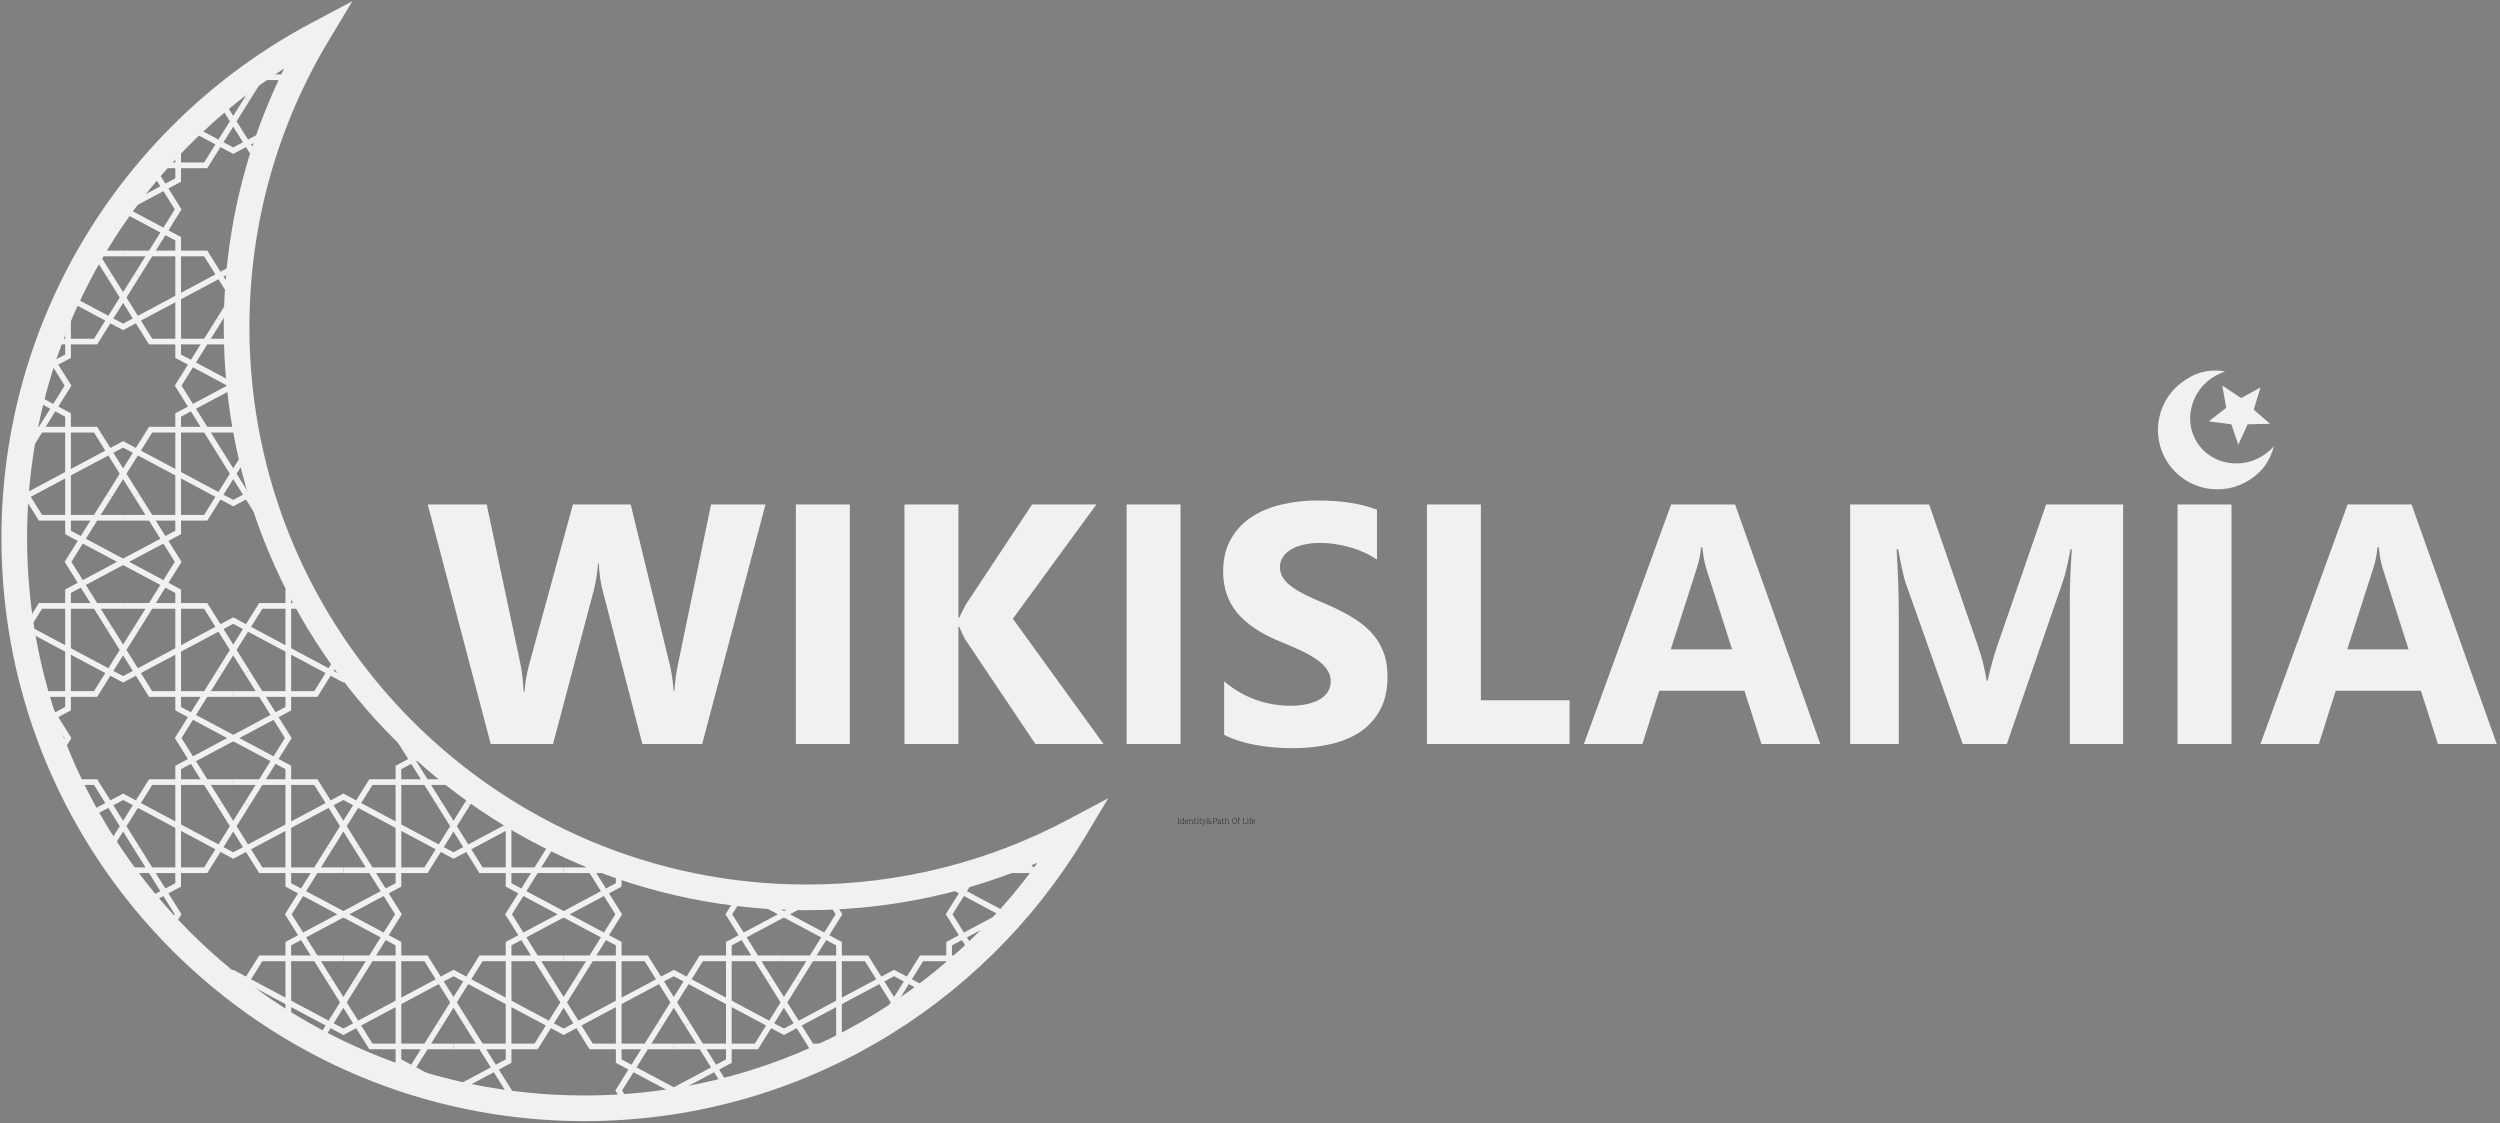 <svg width="877" height="394" viewBox="0 0 877 394" fill="none" xmlns="http://www.w3.org/2000/svg">
<rect x="0" y="0" width="877" height="394" fill="#808080" stroke="none"/>
<path d="M376.598 291.584L380.456 293.9L388.787 280.023L374.489 287.608L376.598 291.584ZM111.402 12L115.26 14.316L123.59 0.44L109.293 8.025L111.402 12ZM374.489 287.608C347.197 302.088 316.063 310.292 283 310.292V319.292C317.569 319.292 350.147 310.711 378.707 295.559L374.489 287.608ZM283 310.292C175.028 310.292 87.5 222.763 87.5 114.792H78.5C78.5 227.734 170.058 319.292 283 319.292V310.292ZM87.5 114.792C87.5 78.043 97.635 43.675 115.26 14.316L107.544 9.684C89.102 40.403 78.5 76.366 78.5 114.792H87.5ZM9.5 188.792C9.5 113.882 51.631 48.804 113.511 15.975L109.293 8.025C44.587 42.353 0.5 110.42 0.5 188.792H9.5ZM205 384.292C97.028 384.292 9.5 296.763 9.5 188.792H0.5C0.5 301.734 92.058 393.292 205 393.292V384.292ZM372.74 289.267C338.559 346.206 276.225 384.292 205 384.292V393.292C279.515 393.292 344.716 353.436 380.456 293.9L372.74 289.267Z" fill="#F1F1F1"/>
<mask id="mask0_532_1118" style="mask-type:alpha" maskUnits="userSpaceOnUse" x="5" y="12" width="372" height="377">
<mask id="path-2-inside-1_532_1118" fill="white">
<path fill-rule="evenodd" clip-rule="evenodd" d="M376.598 291.584C348.672 306.399 316.816 314.792 283 314.792C172.543 314.792 83 225.249 83 114.792C83 77.205 93.369 42.039 111.402 12C48.109 45.578 5 112.151 5 188.792C5 299.249 94.543 388.792 205 388.792C277.87 388.792 341.638 349.821 376.598 291.584Z"/>
</mask>
<path fill-rule="evenodd" clip-rule="evenodd" d="M376.598 291.584C348.672 306.399 316.816 314.792 283 314.792C172.543 314.792 83 225.249 83 114.792C83 77.205 93.369 42.039 111.402 12C48.109 45.578 5 112.151 5 188.792C5 299.249 94.543 388.792 205 388.792C277.87 388.792 341.638 349.821 376.598 291.584Z" fill="#6C4242"/>
<path d="M376.598 291.584L377.456 292.098L379.307 289.015L376.13 290.7L376.598 291.584ZM111.402 12L112.259 12.515L114.11 9.431L110.933 11.117L111.402 12ZM376.13 290.7C348.344 305.441 316.649 313.792 283 313.792V315.792C316.983 315.792 349 307.357 377.067 292.467L376.13 290.7ZM283 313.792C173.095 313.792 84 224.696 84 114.792H82C82 225.801 171.991 315.792 283 315.792V313.792ZM84 114.792C84 77.391 94.317 42.403 112.259 12.515L110.544 11.485C92.421 41.676 82 77.018 82 114.792H84ZM6 188.792C6 112.535 48.892 46.295 111.87 12.883L110.933 11.117C47.326 44.862 4 111.766 4 188.792H6ZM205 387.792C95.095 387.792 6 298.696 6 188.792H4C4 299.801 93.991 389.792 205 389.792V387.792ZM375.741 291.069C340.953 349.018 277.504 387.792 205 387.792V389.792C278.235 389.792 342.322 350.624 377.456 292.098L375.741 291.069Z" fill="black" mask="url(#path-2-inside-1_532_1118)"/>
</mask>
<g mask="url(#mask0_532_1118)">
<rect x="-150" y="-27" width="579.543" height="510" stroke="#F1F1F1"/>
<path d="M318.466 -11.546L332.954 11.636L318.466 34.818M313.636 -3.818H342.613L357.102 -27M313.636 27.091H342.613L357.102 50.273M347.443 50.273L361.931 27.091H390.909M386.079 34.818L371.59 11.636L386.079 -11.546M390.909 -3.818H361.931L347.443 -27M332.954 -19.273V1.333L313.636 11.636L332.954 21.939V42.545L352.272 32.242L371.59 42.545V21.939L390.909 11.636L371.59 1.333V-19.273L352.272 -8.97L332.954 -19.273Z" stroke="#F1F1F1" stroke-width="2"/>
<path d="M318.466 235.727L332.954 258.909L318.466 282.091M313.636 243.454H342.613L357.102 220.272M313.636 274.363H342.613L357.102 297.545M347.443 297.545L361.931 274.363H390.909M386.079 282.091L371.59 258.909L386.079 235.727M390.909 243.454H361.931L347.443 220.272M332.954 228V248.606L313.636 258.909L332.954 269.212V289.818L352.272 279.515L371.59 289.818V269.212L390.909 258.909L371.59 248.606V228L352.272 238.303L332.954 228Z" stroke="#F1F1F1" stroke-width="2"/>
<path d="M318.466 112.092L332.954 135.274L318.466 158.456M313.636 119.819H342.613L357.102 96.638M313.636 150.729H342.613L357.102 173.91M347.443 173.91L361.931 150.729H390.909M386.079 158.456L371.59 135.274L386.079 112.092M390.909 119.819H361.931L347.443 96.638M332.954 104.365V124.971L313.636 135.274L332.954 145.577V166.183L352.272 155.88L371.59 166.183V145.577L390.909 135.274L371.59 124.971V104.365L352.272 114.668L332.954 104.365Z" stroke="#F1F1F1" stroke-width="2"/>
<path d="M318.466 359.364L332.954 382.545L318.466 405.727M313.636 367.091H342.613L357.102 343.909M313.636 398H342.613L357.102 421.182M347.443 421.182L361.931 398H390.909M386.079 405.727L371.59 382.545L386.079 359.364M390.909 367.091H361.931L347.443 343.909M332.954 351.636V372.242L313.636 382.545L332.954 392.849V413.455L352.272 403.152L371.59 413.455V392.849L390.909 382.545L371.59 372.242V351.636L352.272 361.939L332.954 351.636Z" stroke="#F1F1F1" stroke-width="2"/>
<path d="M241.193 -11.546L255.682 11.636L241.193 34.818M236.364 -3.818H265.341L279.829 -27M236.364 27.091H265.341L279.829 50.273M270.17 50.273L284.659 27.091H313.636M308.807 34.818L294.318 11.636L308.807 -11.546M313.636 -3.818H284.659L270.17 -27M255.682 -19.273V1.333L236.364 11.636L255.682 21.939V42.545L275 32.242L294.318 42.545V21.939L313.636 11.636L294.318 1.333V-19.273L275 -8.97L255.682 -19.273Z" stroke="#F1F1F1" stroke-width="2"/>
<path d="M241.193 235.727L255.682 258.909L241.193 282.091M236.364 243.454H265.341L279.829 220.272M236.364 274.363H265.341L279.829 297.545M270.17 297.545L284.659 274.363H313.636M308.807 282.091L294.318 258.909L308.807 235.727M313.636 243.454H284.659L270.17 220.272M255.682 228V248.606L236.364 258.909L255.682 269.212V289.818L275 279.515L294.318 289.818V269.212L313.636 258.909L294.318 248.606V228L275 238.303L255.682 228Z" stroke="#F1F1F1" stroke-width="2"/>
<path d="M241.193 112.092L255.682 135.274L241.193 158.456M236.364 119.819H265.341L279.829 96.638M236.364 150.729H265.341L279.829 173.91M270.17 173.91L284.659 150.729H313.636M308.807 158.456L294.318 135.274L308.807 112.092M313.636 119.819H284.659L270.17 96.638M255.682 104.365V124.971L236.364 135.274L255.682 145.577V166.183L275 155.88L294.318 166.183V145.577L313.636 135.274L294.318 124.971V104.365L275 114.668L255.682 104.365Z" stroke="#F1F1F1" stroke-width="2"/>
<path d="M241.193 359.364L255.682 382.545L241.193 405.727M236.364 367.091H265.341L279.829 343.909M236.364 398H265.341L279.829 421.182M270.17 421.182L284.659 398H313.636M308.807 405.727L294.318 382.545L308.807 359.364M313.636 367.091H284.659L270.17 343.909M255.682 351.636V372.242L236.364 382.545L255.682 392.849V413.455L275 403.152L294.318 413.455V392.849L313.636 382.545L294.318 372.242V351.636L275 361.939L255.682 351.636Z" stroke="#F1F1F1" stroke-width="2"/>
<path d="M163.92 -11.546L178.409 11.636L163.92 34.818M159.091 -3.818H188.068L202.557 -27M159.091 27.091H188.068L202.557 50.273M192.898 50.273L207.386 27.091H236.363M231.534 34.818L217.045 11.636L231.534 -11.546M236.363 -3.818H207.386L192.898 -27M178.409 -19.273V1.333L159.091 11.636L178.409 21.939V42.545L197.727 32.242L217.045 42.545V21.939L236.363 11.636L217.045 1.333V-19.273L197.727 -8.97L178.409 -19.273Z" stroke="#F1F1F1" stroke-width="2"/>
<path d="M163.92 235.727L178.409 258.909L163.92 282.091M159.091 243.454H188.068L202.557 220.272M159.091 274.363H188.068L202.557 297.545M192.898 297.545L207.386 274.363H236.363M231.534 282.091L217.045 258.909L231.534 235.727M236.363 243.454H207.386L192.898 220.272M178.409 228V248.606L159.091 258.909L178.409 269.212V289.818L197.727 279.515L217.045 289.818V269.212L236.363 258.909L217.045 248.606V228L197.727 238.303L178.409 228Z" stroke="#F1F1F1" stroke-width="2"/>
<path d="M163.92 112.092L178.409 135.274L163.92 158.456M159.091 119.819H188.068L202.557 96.638M159.091 150.729H188.068L202.557 173.91M192.898 173.91L207.386 150.729H236.363M231.534 158.456L217.045 135.274L231.534 112.092M236.363 119.819H207.386L192.898 96.638M178.409 104.365V124.971L159.091 135.274L178.409 145.577V166.183L197.727 155.88L217.045 166.183V145.577L236.363 135.274L217.045 124.971V104.365L197.727 114.668L178.409 104.365Z" stroke="#F1F1F1" stroke-width="2"/>
<path d="M163.92 359.364L178.409 382.545L163.92 405.727M159.091 367.091H188.068L202.557 343.909M159.091 398H188.068L202.557 421.182M192.898 421.182L207.386 398H236.363M231.534 405.727L217.045 382.545L231.534 359.364M236.363 367.091H207.386L192.898 343.909M178.409 351.636V372.242L159.091 382.545L178.409 392.849V413.455L197.727 403.152L217.045 413.455V392.849L236.363 382.545L217.045 372.242V351.636L197.727 361.939L178.409 351.636Z" stroke="#F1F1F1" stroke-width="2"/>
<path d="M86.647 -11.546L101.136 11.636L86.647 34.818M81.817 -3.818H110.795L125.283 -27M81.817 27.091H110.795L125.283 50.273M115.624 50.273L130.113 27.091H159.09M154.261 34.818L139.772 11.636L154.261 -11.546M159.09 -3.818H130.113L115.624 -27M101.136 -19.273V1.333L81.817 11.636L101.136 21.939V42.545L120.454 32.242L139.772 42.545V21.939L159.09 11.636L139.772 1.333V-19.273L120.454 -8.97L101.136 -19.273Z" stroke="#F1F1F1" stroke-width="2"/>
<path d="M86.647 235.727L101.136 258.909L86.647 282.091M81.817 243.454H110.795L125.283 220.272M81.817 274.363H110.795L125.283 297.545M115.624 297.545L130.113 274.363H159.09M154.261 282.091L139.772 258.909L154.261 235.727M159.09 243.454H130.113L115.624 220.272M101.136 228V248.606L81.817 258.909L101.136 269.212V289.818L120.454 279.515L139.772 289.818V269.212L159.09 258.909L139.772 248.606V228L120.454 238.303L101.136 228Z" stroke="#F1F1F1" stroke-width="2"/>
<path d="M86.647 112.092L101.136 135.274L86.647 158.456M81.817 119.819H110.795L125.283 96.638M81.817 150.729H110.795L125.283 173.91M115.624 173.91L130.113 150.729H159.09M154.261 158.456L139.772 135.274L154.261 112.092M159.09 119.819H130.113L115.624 96.638M101.136 104.365V124.971L81.817 135.274L101.136 145.577V166.183L120.454 155.88L139.772 166.183V145.577L159.09 135.274L139.772 124.971V104.365L120.454 114.668L101.136 104.365Z" stroke="#F1F1F1" stroke-width="2"/>
<path d="M86.647 359.364L101.136 382.545L86.647 405.727M81.817 367.091H110.795L125.283 343.909M81.817 398H110.795L125.283 421.182M115.624 421.182L130.113 398H159.09M154.261 405.727L139.772 382.545L154.261 359.364M159.09 367.091H130.113L115.624 343.909M101.136 351.636V372.242L81.817 382.545L101.136 392.849V413.455L120.454 403.152L139.772 413.455V392.849L159.09 382.545L139.772 372.242V351.636L120.454 361.939L101.136 351.636Z" stroke="#F1F1F1" stroke-width="2"/>
<path d="M125.284 50.274L139.773 73.456L125.284 96.637M120.454 58.001H149.432L163.92 34.819M120.454 88.91H149.432L163.92 112.092M154.261 112.092L168.75 88.91H197.727M192.897 96.637L178.409 73.456L192.897 50.274M197.727 58.001H168.75L154.261 34.819M139.773 42.547V63.153L120.454 73.456L139.773 83.759V104.365L159.091 94.062L178.409 104.365V83.759L197.727 73.456L178.409 63.153V42.547L159.091 52.85L139.773 42.547Z" stroke="#F1F1F1" stroke-width="2"/>
<path d="M125.284 297.547L139.773 320.729L125.284 343.911M120.454 305.275H149.432L163.92 282.093M120.454 336.184H149.432L163.92 359.365M154.261 359.365L168.75 336.184H197.727M192.897 343.911L178.409 320.729L192.897 297.547M197.727 305.275H168.75L154.261 282.093M139.773 289.82V310.426L120.454 320.729L139.773 331.032V351.638L159.091 341.335L178.409 351.638V331.032L197.727 320.729L178.409 310.426V289.82L159.091 300.123L139.773 289.82Z" stroke="#F1F1F1" stroke-width="2"/>
<path d="M125.284 173.91L139.772 197.091L125.284 220.273M120.454 181.637H149.431L163.92 158.455M120.454 212.546H149.431L163.92 235.728M154.261 235.728L168.75 212.546H197.727M192.897 220.273L178.409 197.091L192.897 173.91M197.727 181.637H168.75L154.261 158.455M139.772 166.182V186.788L120.454 197.091L139.772 207.394V228L159.09 217.697L178.409 228V207.394L197.727 197.091L178.409 186.788V166.182L159.09 176.485L139.772 166.182Z" stroke="#F1F1F1" stroke-width="2"/>
<path d="M202.557 50.274L217.045 73.456L202.557 96.637M197.727 58.001H226.704L241.193 34.819M197.727 88.91H226.704L241.193 112.092M231.534 112.092L246.022 88.91H275M270.17 96.637L255.682 73.456L270.17 50.274M275 58.001H246.022L231.534 34.819M217.045 42.547V63.153L197.727 73.456L217.045 83.759V104.365L236.363 94.062L255.682 104.365V83.759L275 73.456L255.682 63.153V42.547L236.363 52.85L217.045 42.547Z" stroke="#F1F1F1" stroke-width="2"/>
<path d="M202.557 297.547L217.045 320.729L202.557 343.911M197.727 305.275H226.704L241.193 282.093M197.727 336.184H226.704L241.193 359.365M231.534 359.365L246.022 336.184H275M270.17 343.911L255.682 320.729L270.17 297.547M275 305.275H246.022L231.534 282.093M217.045 289.82V310.426L197.727 320.729L217.045 331.032V351.638L236.363 341.335L255.682 351.638V331.032L275 320.729L255.682 310.426V289.82L236.363 300.123L217.045 289.82Z" stroke="#F1F1F1" stroke-width="2"/>
<path d="M202.557 173.91L217.045 197.091L202.557 220.273M197.727 181.637H226.704L241.193 158.455M197.727 212.546H226.704L241.193 235.728M231.534 235.728L246.022 212.546H275M270.17 220.273L255.682 197.091L270.17 173.91M275 181.637H246.022L231.534 158.455M217.045 166.182V186.788L197.727 197.091L217.045 207.394V228L236.363 217.697L255.682 228V207.394L275 197.091L255.682 186.788V166.182L236.363 176.485L217.045 166.182Z" stroke="#F1F1F1" stroke-width="2"/>
<path d="M279.829 50.274L294.317 73.456L279.829 96.637M274.999 58.001H303.976L318.465 34.819M274.999 88.91H303.976L318.465 112.092M308.806 112.092L323.294 88.91H352.272M347.442 96.637L332.954 73.456L347.442 50.274M352.272 58.001H323.294L308.806 34.819M294.317 42.547V63.153L274.999 73.456L294.317 83.759V104.365L313.635 94.062L332.954 104.365V83.759L352.272 73.456L332.954 63.153V42.547L313.635 52.85L294.317 42.547Z" stroke="#F1F1F1" stroke-width="2"/>
<path d="M279.829 297.547L294.317 320.729L279.829 343.911M274.999 305.275H303.976L318.465 282.093M274.999 336.184H303.976L318.465 359.365M308.806 359.365L323.294 336.184H352.272M347.442 343.911L332.954 320.729L347.442 297.547M352.272 305.275H323.294L308.806 282.093M294.317 289.82V310.426L274.999 320.729L294.317 331.032V351.638L313.635 341.335L332.954 351.638V331.032L352.272 320.729L332.954 310.426V289.82L313.635 300.123L294.317 289.82Z" stroke="#F1F1F1" stroke-width="2"/>
<path d="M279.828 173.91L294.317 197.091L279.828 220.273M274.999 181.637H303.976L318.465 158.455M274.999 212.546H303.976L318.465 235.728M308.806 235.728L323.294 212.546H352.271M347.442 220.273L332.953 197.091L347.442 173.91M352.271 181.637H323.294L308.806 158.455M294.317 166.182V186.788L274.999 197.091L294.317 207.394V228L313.635 217.697L332.953 228V207.394L352.271 197.091L332.953 186.788V166.182L313.635 176.485L294.317 166.182Z" stroke="#F1F1F1" stroke-width="2"/>
<path d="M357.1 50.274L371.589 73.456L357.1 96.637M352.271 58.001H381.248L395.737 34.819M352.271 88.91H381.248L395.737 112.092M386.078 112.092L400.566 88.91H429.543M424.714 96.637L410.225 73.456L424.714 50.274M429.543 58.001H400.566L386.078 34.819M371.589 42.547V63.153L352.271 73.456L371.589 83.759V104.365L390.907 94.062L410.225 104.365V83.759L429.543 73.456L410.225 63.153V42.547L390.907 52.85L371.589 42.547Z" stroke="#F1F1F1" stroke-width="2"/>
<path d="M357.1 297.547L371.589 320.729L357.1 343.911M352.271 305.275H381.248L395.737 282.093M352.271 336.184H381.248L395.737 359.365M386.078 359.365L400.566 336.184H429.543M424.714 343.911L410.225 320.729L424.714 297.547M429.543 305.275H400.566L386.078 282.093M371.589 289.82V310.426L352.271 320.729L371.589 331.032V351.638L390.907 341.335L410.225 351.638V331.032L429.543 320.729L410.225 310.426V289.82L390.907 300.123L371.589 289.82Z" stroke="#F1F1F1" stroke-width="2"/>
<path d="M357.1 173.91L371.589 197.091L357.1 220.273M352.271 181.637H381.248L395.737 158.455M352.271 212.546H381.248L395.737 235.728M386.078 235.728L400.566 212.546H429.543M424.714 220.273L410.225 197.091L424.714 173.91M429.543 181.637H400.566L386.078 158.455M371.589 166.182V186.788L352.271 197.091L371.589 207.394V228L390.907 217.697L410.225 228V207.394L429.543 197.091L410.225 186.788V166.182L390.907 176.485L371.589 166.182Z" stroke="#F1F1F1" stroke-width="2"/>
<path d="M9.376 112.092L23.865 135.274L9.376 158.456M4.546 119.819H33.524L48.012 96.638M4.546 150.729H33.524L48.012 173.91M38.353 173.91L52.842 150.729H81.819M76.99 158.456L62.501 135.274L76.99 112.092M81.819 119.819H52.842L38.353 96.638M23.865 104.365V124.971L4.546 135.274L23.865 145.577V166.183L43.183 155.88L62.501 166.183V145.577L81.819 135.274L62.501 124.971V104.365L43.183 114.668L23.865 104.365Z" stroke="#F1F1F1" stroke-width="2"/>
<path d="M9.376 359.364L23.865 382.545L9.376 405.727M4.546 367.091H33.524L48.012 343.909M4.546 398H33.524L48.012 421.182M38.353 421.182L52.842 398H81.819M76.99 405.727L62.501 382.545L76.99 359.364M81.819 367.091H52.842L38.353 343.909M23.865 351.636V372.242L4.546 382.545L23.865 392.849V413.455L43.183 403.152L62.501 413.455V392.849L81.819 382.545L62.501 372.242V351.636L43.183 361.939L23.865 351.636Z" stroke="#F1F1F1" stroke-width="2"/>
<path d="M9.376 -11.546L23.865 11.636L9.376 34.818M4.546 -3.818H33.524L48.012 -27M4.546 27.091H33.524L48.012 50.273M38.353 50.273L52.842 27.091H81.819M76.99 34.818L62.501 11.636L76.99 -11.546M81.819 -3.818H52.842L38.353 -27M23.865 -19.273V1.333L4.546 11.636L23.865 21.939V42.545L43.183 32.242L62.501 42.545V21.939L81.819 11.636L62.501 1.333V-19.273L43.183 -8.97L23.865 -19.273Z" stroke="#F1F1F1" stroke-width="2"/>
<path d="M9.376 235.727L23.865 258.909L9.376 282.091M4.546 243.454H33.524L48.012 220.272M4.546 274.363H33.524L48.012 297.545M38.353 297.545L52.842 274.363H81.819M76.99 282.091L62.501 258.909L76.99 235.727M81.819 243.454H52.842L38.353 220.272M23.865 228V248.606L4.546 258.909L23.865 269.212V289.818L43.183 279.515L62.501 289.818V269.212L81.819 258.909L62.501 248.606V228L43.183 238.303L23.865 228Z" stroke="#F1F1F1" stroke-width="2"/>
<path d="M-29.262 50.274L-14.773 73.456L-29.262 96.637M-34.092 58.001H-5.114L9.374 34.819M-34.092 88.91H-5.114L9.374 112.092M-0.285 112.092L14.204 88.91H43.181M38.352 96.637L23.863 73.456L38.352 50.274M43.181 58.001H14.204L-0.285 34.819M-14.773 42.547V63.153L-34.092 73.456L-14.773 83.759V104.365L4.545 94.062L23.863 104.365V83.759L43.181 73.456L23.863 63.153V42.547L4.545 52.85L-14.773 42.547Z" stroke="#F1F1F1" stroke-width="2"/>
<path d="M-29.262 297.547L-14.773 320.729L-29.262 343.911M-34.092 305.275H-5.114L9.374 282.093M-34.092 336.184H-5.114L9.374 359.365M-0.285 359.365L14.204 336.184H43.181M38.352 343.911L23.863 320.729L38.352 297.547M43.181 305.275H14.204L-0.285 282.093M-14.773 289.82V310.426L-34.092 320.729L-14.773 331.032V351.638L4.545 341.335L23.863 351.638V331.032L43.181 320.729L23.863 310.426V289.82L4.545 300.123L-14.773 289.82Z" stroke="#F1F1F1" stroke-width="2"/>
<path d="M-67.898 112.092L-53.41 135.274L-67.898 158.456M-72.728 119.819H-43.751L-29.262 96.638M-72.728 150.729H-43.751L-29.262 173.91M-38.921 173.91L-24.433 150.729H4.545M-0.285 158.456L-14.774 135.274L-0.285 112.092M4.545 119.819H-24.433L-38.921 96.638M-53.41 104.365V124.971L-72.728 135.274L-53.41 145.577V166.183L-34.092 155.88L-14.774 166.183V145.577L4.545 135.274L-14.774 124.971V104.365L-34.092 114.668L-53.41 104.365Z" stroke="#F1F1F1" stroke-width="2"/>
<path d="M-67.898 359.364L-53.41 382.545L-67.898 405.727M-72.728 367.091H-43.751L-29.262 343.909M-72.728 398H-43.751L-29.262 421.182M-38.921 421.182L-24.433 398H4.545M-0.285 405.727L-14.774 382.545L-0.285 359.364M4.545 367.091H-24.433L-38.921 343.909M-53.41 351.636V372.242L-72.728 382.545L-53.41 392.849V413.455L-34.092 403.152L-14.774 413.455V392.849L4.545 382.545L-14.774 372.242V351.636L-34.092 361.939L-53.41 351.636Z" stroke="#F1F1F1" stroke-width="2"/>
<path d="M-67.898 -11.546L-53.41 11.636L-67.898 34.818M-72.728 -3.818H-43.751L-29.262 -27M-72.728 27.091H-43.751L-29.262 50.273M-38.921 50.273L-24.433 27.091H4.545M-0.285 34.818L-14.774 11.636L-0.285 -11.546M4.545 -3.818H-24.433L-38.921 -27M-53.41 -19.273V1.333L-72.728 11.636L-53.41 21.939V42.545L-34.092 32.242L-14.774 42.545V21.939L4.545 11.636L-14.774 1.333V-19.273L-34.092 -8.97L-53.41 -19.273Z" stroke="#F1F1F1" stroke-width="2"/>
<path d="M-67.898 235.727L-53.41 258.909L-67.898 282.091M-72.728 243.454H-43.751L-29.262 220.272M-72.728 274.363H-43.751L-29.262 297.545M-38.921 297.545L-24.433 274.363H4.545M-0.285 282.091L-14.774 258.909L-0.285 235.727M4.545 243.454H-24.433L-38.921 220.272M-53.41 228V248.606L-72.728 258.909L-53.41 269.212V289.818L-34.092 279.515L-14.774 289.818V269.212L4.545 258.909L-14.774 248.606V228L-34.092 238.303L-53.41 228Z" stroke="#F1F1F1" stroke-width="2"/>
<path d="M48.011 173.91L62.499 197.091L48.011 220.273M43.181 181.637H72.158L86.647 158.455M43.181 212.546H72.158L86.647 235.728M76.988 235.728L91.477 212.546H120.454M115.624 220.273L101.136 197.091L115.624 173.91M120.454 181.637H91.477L76.988 158.455M62.499 166.182V186.788L43.181 197.091L62.499 207.394V228L81.817 217.697L101.136 228V207.394L120.454 197.091L101.136 186.788V166.182L81.817 176.485L62.499 166.182Z" stroke="#F1F1F1" stroke-width="2"/>
<path d="M-29.262 173.91L-14.773 197.091L-29.262 220.273M-34.092 181.637H-5.114L9.374 158.455M-34.092 212.546H-5.114L9.374 235.728M-0.285 235.728L14.204 212.546H43.181M38.352 220.273L23.863 197.091L38.352 173.91M43.181 181.637H14.204L-0.285 158.455M-14.773 166.182V186.788L-34.092 197.091L-14.773 207.394V228L4.545 217.697L23.863 228V207.394L43.181 197.091L23.863 186.788V166.182L4.545 176.485L-14.773 166.182Z" stroke="#F1F1F1" stroke-width="2"/>
<path d="M48.011 50.274L62.499 73.456L48.011 96.637M43.181 58.001H72.158L86.647 34.819M43.181 88.91H72.158L86.647 112.092M76.988 112.092L91.477 88.91H120.454M115.624 96.637L101.136 73.456L115.624 50.274M120.454 58.001H91.477L76.988 34.819M62.499 42.547V63.153L43.181 73.456L62.499 83.759V104.365L81.817 94.062L101.136 104.365V83.759L120.454 73.456L101.136 63.153V42.547L81.817 52.85L62.499 42.547Z" stroke="#F1F1F1" stroke-width="2"/>
<path d="M48.011 297.547L62.499 320.729L48.011 343.911M43.181 305.275H72.158L86.647 282.093M43.181 336.184H72.158L86.647 359.365M76.988 359.365L91.477 336.184H120.454M115.624 343.911L101.136 320.729L115.624 297.547M120.454 305.275H91.477L76.988 282.093M62.499 289.82V310.426L43.181 320.729L62.499 331.032V351.638L81.817 341.335L101.136 351.638V331.032L120.454 320.729L101.136 310.426V289.82L81.817 300.123L62.499 289.82Z" stroke="#F1F1F1" stroke-width="2"/>
</g>
<path d="M268.531 176.977L246.324 261H225.348L211.402 207.094C210.66 204.281 210.211 201.137 210.055 197.66H209.82C209.469 201.488 208.961 204.633 208.297 207.094L194 261H172.145L150.055 176.977H170.738L182.574 232.934C183.082 235.316 183.453 238.52 183.688 242.543H184.039C184.195 239.535 184.762 236.254 185.738 232.699L200.973 176.977H221.246L235.016 233.402C235.523 235.473 235.973 238.48 236.363 242.426H236.598C236.754 239.34 237.164 236.215 237.828 233.051L249.43 176.977H268.531ZM298.121 261H279.195V176.977H298.121V261ZM387.125 261H363.219L338.727 224.496C338.258 223.793 337.516 222.25 336.5 219.867H336.207V261H317.281V176.977H336.207V216.703H336.5C336.969 215.609 337.75 214.047 338.844 212.016L362.047 176.977H384.605L355.309 217.055L387.125 261ZM414.137 261H395.211V176.977H414.137V261ZM429.43 257.777V239.027C432.828 241.879 436.52 244.027 440.504 245.473C444.488 246.879 448.512 247.582 452.574 247.582C454.957 247.582 457.027 247.367 458.785 246.938C460.582 246.508 462.066 245.922 463.238 245.18C464.449 244.398 465.348 243.5 465.934 242.484C466.52 241.43 466.812 240.297 466.812 239.086C466.812 237.445 466.344 235.98 465.406 234.691C464.469 233.402 463.18 232.211 461.539 231.117C459.938 230.023 458.023 228.969 455.797 227.953C453.57 226.938 451.168 225.902 448.59 224.848C442.027 222.113 437.125 218.773 433.883 214.828C430.68 210.883 429.078 206.117 429.078 200.531C429.078 196.156 429.957 192.406 431.715 189.281C433.473 186.117 435.855 183.52 438.863 181.488C441.91 179.457 445.426 177.973 449.41 177.035C453.395 176.059 457.613 175.57 462.066 175.57C466.441 175.57 470.309 175.844 473.668 176.391C477.066 176.898 480.191 177.699 483.043 178.793V196.312C481.637 195.336 480.094 194.477 478.414 193.734C476.773 192.992 475.074 192.387 473.316 191.918C471.559 191.41 469.801 191.039 468.043 190.805C466.324 190.57 464.684 190.453 463.121 190.453C460.973 190.453 459.02 190.668 457.262 191.098C455.504 191.488 454.02 192.055 452.809 192.797C451.598 193.539 450.66 194.438 449.996 195.492C449.332 196.508 449 197.66 449 198.949C449 200.355 449.371 201.625 450.113 202.758C450.855 203.852 451.91 204.906 453.277 205.922C454.645 206.898 456.305 207.875 458.258 208.852C460.211 209.789 462.418 210.766 464.879 211.781C468.238 213.188 471.246 214.691 473.902 216.293C476.598 217.855 478.902 219.633 480.816 221.625C482.73 223.617 484.195 225.902 485.211 228.48C486.227 231.02 486.734 233.988 486.734 237.387C486.734 242.074 485.836 246.02 484.039 249.223C482.281 252.387 479.879 254.965 476.832 256.957C473.785 258.91 470.23 260.316 466.168 261.176C462.145 262.035 457.887 262.465 453.395 262.465C448.785 262.465 444.391 262.074 440.211 261.293C436.07 260.512 432.477 259.34 429.43 257.777ZM550.602 261H500.562V176.977H519.488V245.648H550.602V261ZM638.551 261H617.926L611.949 242.309H582.066L576.148 261H555.641L586.227 176.977H608.668L638.551 261ZM607.613 227.777L598.59 199.535C597.926 197.426 597.457 194.906 597.184 191.977H596.715C596.52 194.438 596.031 196.879 595.25 199.301L586.109 227.777H607.613ZM744.781 261H726.09V210.727C726.09 205.297 726.324 199.301 726.793 192.738H726.324C725.348 197.895 724.469 201.605 723.688 203.871L704 261H688.531L668.492 204.457C667.945 202.934 667.066 199.027 665.855 192.738H665.328C665.836 201.02 666.09 208.285 666.09 214.535V261H649.039V176.977H676.754L693.922 226.781C695.289 230.766 696.285 234.77 696.91 238.793H697.262C698.316 234.145 699.43 230.102 700.602 226.664L717.77 176.977H744.781V261ZM782.809 261H763.883V176.977H782.809V261ZM875.855 261H855.23L849.254 242.309H819.371L813.453 261H792.945L823.531 176.977H845.973L875.855 261ZM844.918 227.777L835.895 199.535C835.23 197.426 834.762 194.906 834.488 191.977H834.02C833.824 194.438 833.336 196.879 832.555 199.301L823.414 227.777H844.918Z" fill="#F1F1F1"/>
<path d="M766.941 133.067L766.418 133.409C764.129 134.909 762.158 136.844 760.618 139.105C759.077 141.366 757.997 143.908 757.439 146.586C756.312 151.995 757.379 157.631 760.407 162.253C763.435 166.874 768.175 170.104 773.584 171.231C776.262 171.79 779.024 171.815 781.712 171.305C784.4 170.796 786.962 169.762 789.25 168.263C794.478 164.838 796.299 161.155 797.724 156.486C789.851 165.379 776.571 164.116 770.863 155.403C765.155 146.689 769.302 134.01 780.599 130.345C778.256 129.86 775.84 129.85 773.493 130.318C771.147 130.785 768.918 131.72 766.941 133.067ZM779.577 135.249L780.959 143.061L774.854 147.808L782.762 148.854L785.189 155.98L788.482 148.842L796.342 148.674L790.604 143.716L792.978 135.935L786.187 139.636L779.577 135.249Z" fill="#F1F1F1"/>
<path d="M413.534 287.104V288.865L413.756 288.883C413.764 288.961 413.741 289 413.687 289H413.126V288.976C413.126 288.932 413.139 288.904 413.165 288.892C413.177 288.886 413.192 288.882 413.21 288.88L413.36 288.871V287.11L413.141 287.092C413.133 287.014 413.156 286.975 413.21 286.975H413.771V286.996C413.771 287.04 413.758 287.069 413.732 287.083C413.72 287.089 413.705 287.093 413.687 287.095L413.537 287.104H413.534ZM415.279 289.045C415.161 289.045 415.097 288.966 415.087 288.808C414.937 288.966 414.777 289.045 414.607 289.045C414.439 289.045 414.3 288.983 414.19 288.859C414.08 288.733 414.022 288.549 414.016 288.307C414.01 288.065 414.07 287.87 414.196 287.722C414.324 287.574 414.5 287.5 414.724 287.5C414.84 287.5 414.961 287.528 415.087 287.584V287.104L414.919 287.086C414.879 287.082 414.859 287.044 414.859 286.972L415.252 286.918V288.892L415.441 288.916C415.437 289.002 415.383 289.045 415.279 289.045ZM414.67 287.641C414.512 287.641 414.393 287.701 414.313 287.821C414.235 287.941 414.196 288.09 414.196 288.268C414.196 288.446 414.234 288.594 414.31 288.712C414.386 288.83 414.502 288.889 414.658 288.889C414.738 288.889 414.807 288.874 414.865 288.844C414.925 288.812 414.999 288.76 415.087 288.688V287.797C415.049 287.761 414.993 287.726 414.919 287.692C414.845 287.658 414.762 287.641 414.67 287.641ZM416.765 288.196H415.814C415.81 288.244 415.808 288.28 415.808 288.304C415.808 288.476 415.846 288.618 415.922 288.73C415.998 288.842 416.114 288.898 416.27 288.898C416.426 288.898 416.57 288.845 416.702 288.739C416.722 288.753 416.732 288.773 416.732 288.799C416.732 288.851 416.678 288.905 416.57 288.961C416.462 289.017 416.344 289.045 416.216 289.045C416.04 289.045 415.897 288.985 415.787 288.865C415.677 288.743 415.622 288.558 415.622 288.31C415.622 288.062 415.688 287.865 415.82 287.719C415.952 287.573 416.11 287.5 416.294 287.5C416.38 287.5 416.455 287.517 416.519 287.551C416.583 287.585 416.632 287.63 416.666 287.686C416.732 287.798 416.765 287.922 416.765 288.058V288.196ZM416.579 288.079C416.583 287.949 416.557 287.841 416.501 287.755C416.445 287.669 416.365 287.626 416.261 287.626C416.157 287.626 416.066 287.668 415.988 287.752C415.912 287.834 415.86 287.943 415.832 288.079H416.579ZM418.523 289H417.992V288.979C417.992 288.939 418.005 288.914 418.031 288.904C418.045 288.896 418.107 288.889 418.217 288.883V288.097C418.217 287.799 418.101 287.65 417.869 287.65C417.785 287.65 417.707 287.667 417.635 287.701C417.565 287.735 417.486 287.79 417.398 287.866V288.877L417.611 288.895C417.617 288.965 417.594 289 417.542 289H417.008V288.979C417.008 288.939 417.021 288.914 417.047 288.904C417.061 288.896 417.123 288.889 417.233 288.883V287.671L417.065 287.653C417.025 287.649 417.005 287.614 417.005 287.548L417.35 287.5L417.392 287.74H417.401C417.569 287.58 417.74 287.5 417.914 287.5C418.042 287.5 418.152 287.546 418.244 287.638C418.336 287.728 418.382 287.87 418.382 288.064V288.877L418.592 288.895C418.6 288.965 418.577 289 418.523 289ZM419.122 287.665V288.562C419.122 288.682 419.134 288.768 419.158 288.82C419.184 288.872 419.233 288.898 419.305 288.898C419.379 288.898 419.439 288.891 419.485 288.877C419.533 288.861 419.594 288.824 419.668 288.766C419.702 288.778 419.719 288.801 419.719 288.835C419.719 288.887 419.672 288.936 419.578 288.982C419.484 289.026 419.395 289.048 419.311 289.048C419.181 289.048 419.089 289.01 419.035 288.934C418.983 288.858 418.957 288.746 418.957 288.598V287.665H418.747C418.739 287.585 418.762 287.545 418.816 287.545H418.957V287.197L419.122 287.14V287.545H419.689C419.691 287.577 419.685 287.617 419.671 287.665H419.122ZM420.467 289H419.921V288.979C419.921 288.939 419.934 288.914 419.96 288.904C419.974 288.898 420.034 288.891 420.14 288.883V287.671L419.972 287.656C419.932 287.652 419.912 287.615 419.912 287.545L420.305 287.5V288.877L420.536 288.895C420.542 288.965 420.519 289 420.467 289ZM420.29 287.206C420.268 287.23 420.237 287.242 420.197 287.242C420.157 287.242 420.125 287.23 420.101 287.206C420.079 287.182 420.068 287.151 420.068 287.113C420.068 287.075 420.079 287.044 420.101 287.02C420.125 286.996 420.157 286.984 420.197 286.984C420.237 286.984 420.268 286.996 420.29 287.02C420.314 287.044 420.326 287.075 420.326 287.113C420.326 287.151 420.314 287.182 420.29 287.206ZM421.067 287.665V288.562C421.067 288.682 421.079 288.768 421.103 288.82C421.129 288.872 421.178 288.898 421.25 288.898C421.324 288.898 421.384 288.891 421.43 288.877C421.478 288.861 421.539 288.824 421.613 288.766C421.647 288.778 421.664 288.801 421.664 288.835C421.664 288.887 421.617 288.936 421.523 288.982C421.429 289.026 421.34 289.048 421.256 289.048C421.126 289.048 421.034 289.01 420.98 288.934C420.928 288.858 420.902 288.746 420.902 288.598V287.665H420.692C420.684 287.585 420.707 287.545 420.761 287.545H420.902V287.197L421.067 287.14V287.545H421.634C421.636 287.577 421.63 287.617 421.616 287.665H421.067ZM422.763 287.545H423.15C423.148 287.551 423.148 287.558 423.15 287.566C423.152 287.574 423.151 287.583 423.147 287.593C423.145 287.603 423.142 287.612 423.138 287.62C423.128 287.638 423.092 287.65 423.03 287.656L422.502 288.964C422.396 289.226 422.306 289.405 422.232 289.501C422.16 289.597 422.088 289.645 422.016 289.645C421.946 289.645 421.895 289.63 421.863 289.6C421.831 289.572 421.815 289.539 421.815 289.501C421.815 289.463 421.825 289.432 421.845 289.408C421.865 289.386 421.887 289.375 421.911 289.375C421.935 289.375 421.952 289.377 421.962 289.381C421.946 289.453 421.97 289.489 422.034 289.489C422.12 289.489 422.238 289.307 422.388 288.943L421.872 287.668L421.728 287.65C421.72 287.58 421.743 287.545 421.797 287.545H422.271V287.566C422.271 287.606 422.258 287.632 422.232 287.644C422.218 287.648 422.16 287.654 422.058 287.662L422.463 288.733L422.874 287.668L422.694 287.65C422.686 287.58 422.709 287.545 422.763 287.545ZM425.074 288.901C425.144 288.901 425.199 288.873 425.239 288.817C425.267 288.841 425.281 288.872 425.281 288.91C425.281 288.946 425.264 288.978 425.23 289.006C425.196 289.036 425.149 289.051 425.089 289.051C424.957 289.051 424.778 288.967 424.552 288.799C424.37 288.969 424.154 289.054 423.904 289.054C423.702 289.054 423.548 289.006 423.442 288.91C423.336 288.814 423.283 288.689 423.283 288.535C423.283 288.427 423.316 288.32 423.382 288.214C423.45 288.108 423.555 288.017 423.697 287.941C423.549 287.743 423.475 287.572 423.475 287.428C423.475 287.284 423.517 287.173 423.601 287.095C423.685 287.015 423.799 286.975 423.943 286.975C424.043 286.975 424.137 287.011 424.225 287.083C424.315 287.155 424.36 287.256 424.36 287.386C424.36 287.516 424.316 287.634 424.228 287.74C424.142 287.846 424.04 287.922 423.922 287.968C423.942 287.994 423.976 288.033 424.024 288.085C424.202 288.279 424.378 288.451 424.552 288.601C424.652 288.467 424.722 288.309 424.762 288.127L424.591 288.109C424.583 288.039 424.606 288.004 424.66 288.004H425.086C425.084 288.01 425.084 288.018 425.086 288.028C425.088 288.036 425.087 288.045 425.083 288.055C425.081 288.063 425.078 288.071 425.074 288.079C425.064 288.097 425.04 288.108 425.002 288.112L424.903 288.118C424.857 288.34 424.775 288.528 424.657 288.682C424.843 288.828 424.982 288.901 425.074 288.901ZM423.862 287.872C423.978 287.828 424.063 287.76 424.117 287.668C424.173 287.576 424.201 287.482 424.201 287.386C424.201 287.29 424.172 287.22 424.114 287.176C424.058 287.132 424.001 287.11 423.943 287.11C423.835 287.11 423.755 287.138 423.703 287.194C423.651 287.25 423.625 287.321 423.625 287.407C423.625 287.525 423.699 287.681 423.847 287.875L423.859 287.869L423.862 287.872ZM423.463 288.52C423.463 288.624 423.501 288.717 423.577 288.799C423.653 288.881 423.779 288.922 423.955 288.922C424.133 288.922 424.297 288.853 424.447 288.715C424.293 288.587 424.119 288.419 423.925 288.211C423.885 288.169 423.835 288.112 423.775 288.04C423.675 288.094 423.598 288.162 423.544 288.244C423.49 288.324 423.463 288.416 423.463 288.52ZM425.535 286.969H426.147C426.393 286.969 426.577 287.022 426.699 287.128C426.823 287.232 426.885 287.366 426.885 287.53C426.885 287.956 426.615 288.169 426.075 288.169C426.003 288.169 425.931 288.166 425.859 288.16V288.865L426.081 288.883C426.089 288.961 426.066 289 426.012 289H425.451C425.451 289 425.451 288.992 425.451 288.976C425.451 288.932 425.464 288.904 425.49 288.892C425.502 288.886 425.517 288.882 425.535 288.88L425.685 288.871V287.104L425.466 287.086C425.458 287.008 425.481 286.969 425.535 286.969ZM426.051 288.043C426.273 288.043 426.436 288.005 426.54 287.929C426.646 287.851 426.699 287.728 426.699 287.56C426.699 287.39 426.643 287.266 426.531 287.188C426.421 287.108 426.248 287.075 426.012 287.089L425.859 287.098V288.034C425.927 288.04 425.991 288.043 426.051 288.043ZM428.211 289.048C428.093 289.048 428.027 288.981 428.013 288.847C427.961 288.901 427.894 288.948 427.812 288.988C427.73 289.026 427.629 289.045 427.509 289.045C427.391 289.045 427.292 289.01 427.212 288.94C427.134 288.87 427.095 288.772 427.095 288.646C427.095 288.54 427.132 288.448 427.206 288.37C427.294 288.274 427.447 288.226 427.665 288.226C427.789 288.226 427.904 288.242 428.01 288.274V288.007C428.01 287.901 427.979 287.812 427.917 287.74C427.857 287.668 427.77 287.632 427.656 287.632C427.456 287.632 427.344 287.731 427.32 287.929C427.28 287.933 427.247 287.924 427.221 287.902C427.195 287.88 427.182 287.843 427.182 287.791C427.182 287.709 427.224 287.64 427.308 287.584C427.394 287.528 427.504 287.5 427.638 287.5C427.742 287.5 427.849 287.525 427.959 287.575C428.023 287.605 428.075 287.657 428.115 287.731C428.155 287.803 428.175 287.892 428.175 287.998V288.895L428.376 288.919C428.376 289.005 428.321 289.048 428.211 289.048ZM428.01 288.445C427.914 288.385 427.799 288.355 427.665 288.355C427.531 288.355 427.434 288.38 427.374 288.43C427.316 288.478 427.287 288.544 427.287 288.628C427.287 288.71 427.313 288.776 427.365 288.826C427.419 288.876 427.493 288.901 427.587 288.901C427.749 288.901 427.89 288.838 428.01 288.712V288.445ZM428.89 287.665V288.562C428.89 288.682 428.902 288.768 428.926 288.82C428.952 288.872 429.001 288.898 429.073 288.898C429.147 288.898 429.207 288.891 429.253 288.877C429.301 288.861 429.362 288.824 429.436 288.766C429.47 288.778 429.487 288.801 429.487 288.835C429.487 288.887 429.44 288.936 429.346 288.982C429.252 289.026 429.163 289.048 429.079 289.048C428.949 289.048 428.857 289.01 428.803 288.934C428.751 288.858 428.725 288.746 428.725 288.598V287.665H428.515C428.507 287.585 428.53 287.545 428.584 287.545H428.725V287.197L428.89 287.14V287.545H429.457C429.459 287.577 429.453 287.617 429.439 287.665H428.89ZM431.218 289H430.675V288.979C430.675 288.939 430.688 288.914 430.714 288.904C430.728 288.898 430.787 288.891 430.891 288.883V288.127C430.891 287.973 430.858 287.856 430.792 287.776C430.728 287.696 430.644 287.656 430.54 287.656C430.436 287.656 430.351 287.673 430.285 287.707C430.219 287.741 430.148 287.792 430.072 287.86V288.877L430.303 288.895C430.309 288.965 430.286 289 430.234 289H429.688V288.979C429.688 288.939 429.701 288.914 429.727 288.904C429.741 288.898 429.801 288.891 429.907 288.883V287.104L429.739 287.086C429.699 287.082 429.679 287.044 429.679 286.972L430.072 286.918V287.716C430.204 287.572 430.364 287.5 430.552 287.5C430.686 287.5 430.802 287.548 430.9 287.644C431 287.738 431.051 287.89 431.053 288.1L431.056 288.877L431.287 288.895C431.293 288.965 431.27 289 431.218 289ZM432.613 288.64C432.661 288.724 432.727 288.79 432.811 288.838C432.897 288.884 432.997 288.907 433.111 288.907C433.329 288.905 433.492 288.821 433.6 288.655C433.708 288.489 433.762 288.269 433.762 287.995C433.762 287.725 433.713 287.506 433.615 287.338C433.511 287.158 433.347 287.069 433.123 287.071C432.901 287.071 432.736 287.155 432.628 287.323C432.52 287.491 432.466 287.711 432.466 287.983C432.466 288.255 432.515 288.474 432.613 288.64ZM433.147 286.93C433.291 286.93 433.424 286.966 433.546 287.038C433.62 287.08 433.684 287.136 433.738 287.206C433.792 287.276 433.838 287.373 433.876 287.497C433.914 287.621 433.934 287.764 433.936 287.926C433.94 288.262 433.867 288.533 433.717 288.739C433.569 288.943 433.351 289.045 433.063 289.045C432.827 289.045 432.641 288.958 432.505 288.784C432.369 288.61 432.297 288.363 432.289 288.043C432.281 287.721 432.353 287.455 432.505 287.245C432.657 287.035 432.871 286.93 433.147 286.93ZM434.878 288.895C434.878 288.911 434.878 288.924 434.878 288.934C434.878 288.944 434.877 288.954 434.875 288.964C434.873 288.974 434.87 288.98 434.866 288.982C434.846 288.994 434.827 289 434.809 289H434.203V288.979C434.203 288.939 434.216 288.914 434.242 288.904C434.256 288.898 434.316 288.891 434.422 288.883V287.665H434.209C434.209 287.661 434.208 287.653 434.206 287.641C434.206 287.629 434.206 287.62 434.206 287.614C434.208 287.608 434.21 287.6 434.212 287.59C434.214 287.58 434.217 287.572 434.221 287.566C434.231 287.552 434.25 287.545 434.278 287.545H434.422V287.425C434.422 287.245 434.456 287.108 434.524 287.014C434.594 286.92 434.695 286.873 434.827 286.873C434.889 286.873 434.942 286.886 434.986 286.912C435.03 286.938 435.052 286.973 435.052 287.017C435.052 287.059 435.041 287.091 435.019 287.113C434.997 287.133 434.969 287.143 434.935 287.143C434.933 287.097 434.917 287.061 434.887 287.035C434.857 287.007 434.822 286.993 434.782 286.993C434.714 286.993 434.664 287.021 434.632 287.077C434.602 287.131 434.587 287.219 434.587 287.341V287.545H434.95C434.956 287.625 434.932 287.665 434.878 287.665H434.587V288.877L434.878 288.895ZM437.261 288.613V289H435.89V288.976C435.89 288.932 435.903 288.904 435.929 288.892C435.941 288.886 435.956 288.882 435.974 288.88L436.124 288.871V287.104L435.902 287.086C435.894 287.008 435.917 286.969 435.971 286.969H436.532V286.99C436.532 287.034 436.519 287.063 436.493 287.077C436.481 287.083 436.466 287.087 436.448 287.089L436.298 287.098V288.865L437.114 288.853L437.144 288.544C437.222 288.536 437.261 288.559 437.261 288.613ZM438.021 289H437.475V288.979C437.475 288.939 437.488 288.914 437.514 288.904C437.528 288.898 437.588 288.891 437.694 288.883V287.671L437.526 287.656C437.486 287.652 437.466 287.615 437.466 287.545L437.859 287.5V288.877L438.09 288.895C438.096 288.965 438.073 289 438.021 289ZM437.844 287.206C437.822 287.23 437.791 287.242 437.751 287.242C437.711 287.242 437.679 287.23 437.655 287.206C437.633 287.182 437.622 287.151 437.622 287.113C437.622 287.075 437.633 287.044 437.655 287.02C437.679 286.996 437.711 286.984 437.751 286.984C437.791 286.984 437.822 286.996 437.844 287.02C437.868 287.044 437.88 287.075 437.88 287.113C437.88 287.151 437.868 287.182 437.844 287.206ZM438.991 288.895C438.991 288.911 438.991 288.924 438.991 288.934C438.991 288.944 438.99 288.954 438.988 288.964C438.986 288.974 438.983 288.98 438.979 288.982C438.959 288.994 438.94 289 438.922 289H438.316V288.979C438.316 288.939 438.329 288.914 438.355 288.904C438.369 288.898 438.429 288.891 438.535 288.883V287.665H438.322C438.322 287.661 438.321 287.653 438.319 287.641C438.319 287.629 438.319 287.62 438.319 287.614C438.321 287.608 438.323 287.6 438.325 287.59C438.327 287.58 438.33 287.572 438.334 287.566C438.344 287.552 438.363 287.545 438.391 287.545H438.535V287.425C438.535 287.245 438.569 287.108 438.637 287.014C438.707 286.92 438.808 286.873 438.94 286.873C439.002 286.873 439.055 286.886 439.099 286.912C439.143 286.938 439.165 286.973 439.165 287.017C439.165 287.059 439.154 287.091 439.132 287.113C439.11 287.133 439.082 287.143 439.048 287.143C439.046 287.097 439.03 287.061 439 287.035C438.97 287.007 438.935 286.993 438.895 286.993C438.827 286.993 438.777 287.021 438.745 287.077C438.715 287.131 438.7 287.219 438.7 287.341V287.545H439.063C439.069 287.625 439.045 287.665 438.991 287.665H438.7V288.877L438.991 288.895ZM440.337 288.196H439.386C439.382 288.244 439.38 288.28 439.38 288.304C439.38 288.476 439.418 288.618 439.494 288.73C439.57 288.842 439.686 288.898 439.842 288.898C439.998 288.898 440.142 288.845 440.274 288.739C440.294 288.753 440.304 288.773 440.304 288.799C440.304 288.851 440.25 288.905 440.142 288.961C440.034 289.017 439.916 289.045 439.788 289.045C439.612 289.045 439.469 288.985 439.359 288.865C439.249 288.743 439.194 288.558 439.194 288.31C439.194 288.062 439.26 287.865 439.392 287.719C439.524 287.573 439.682 287.5 439.866 287.5C439.952 287.5 440.027 287.517 440.091 287.551C440.155 287.585 440.204 287.63 440.238 287.686C440.304 287.798 440.337 287.922 440.337 288.058V288.196ZM440.151 288.079C440.155 287.949 440.129 287.841 440.073 287.755C440.017 287.669 439.937 287.626 439.833 287.626C439.729 287.626 439.638 287.668 439.56 287.752C439.484 287.834 439.432 287.943 439.404 288.079H440.151Z" fill="#282828"/>
</svg>
